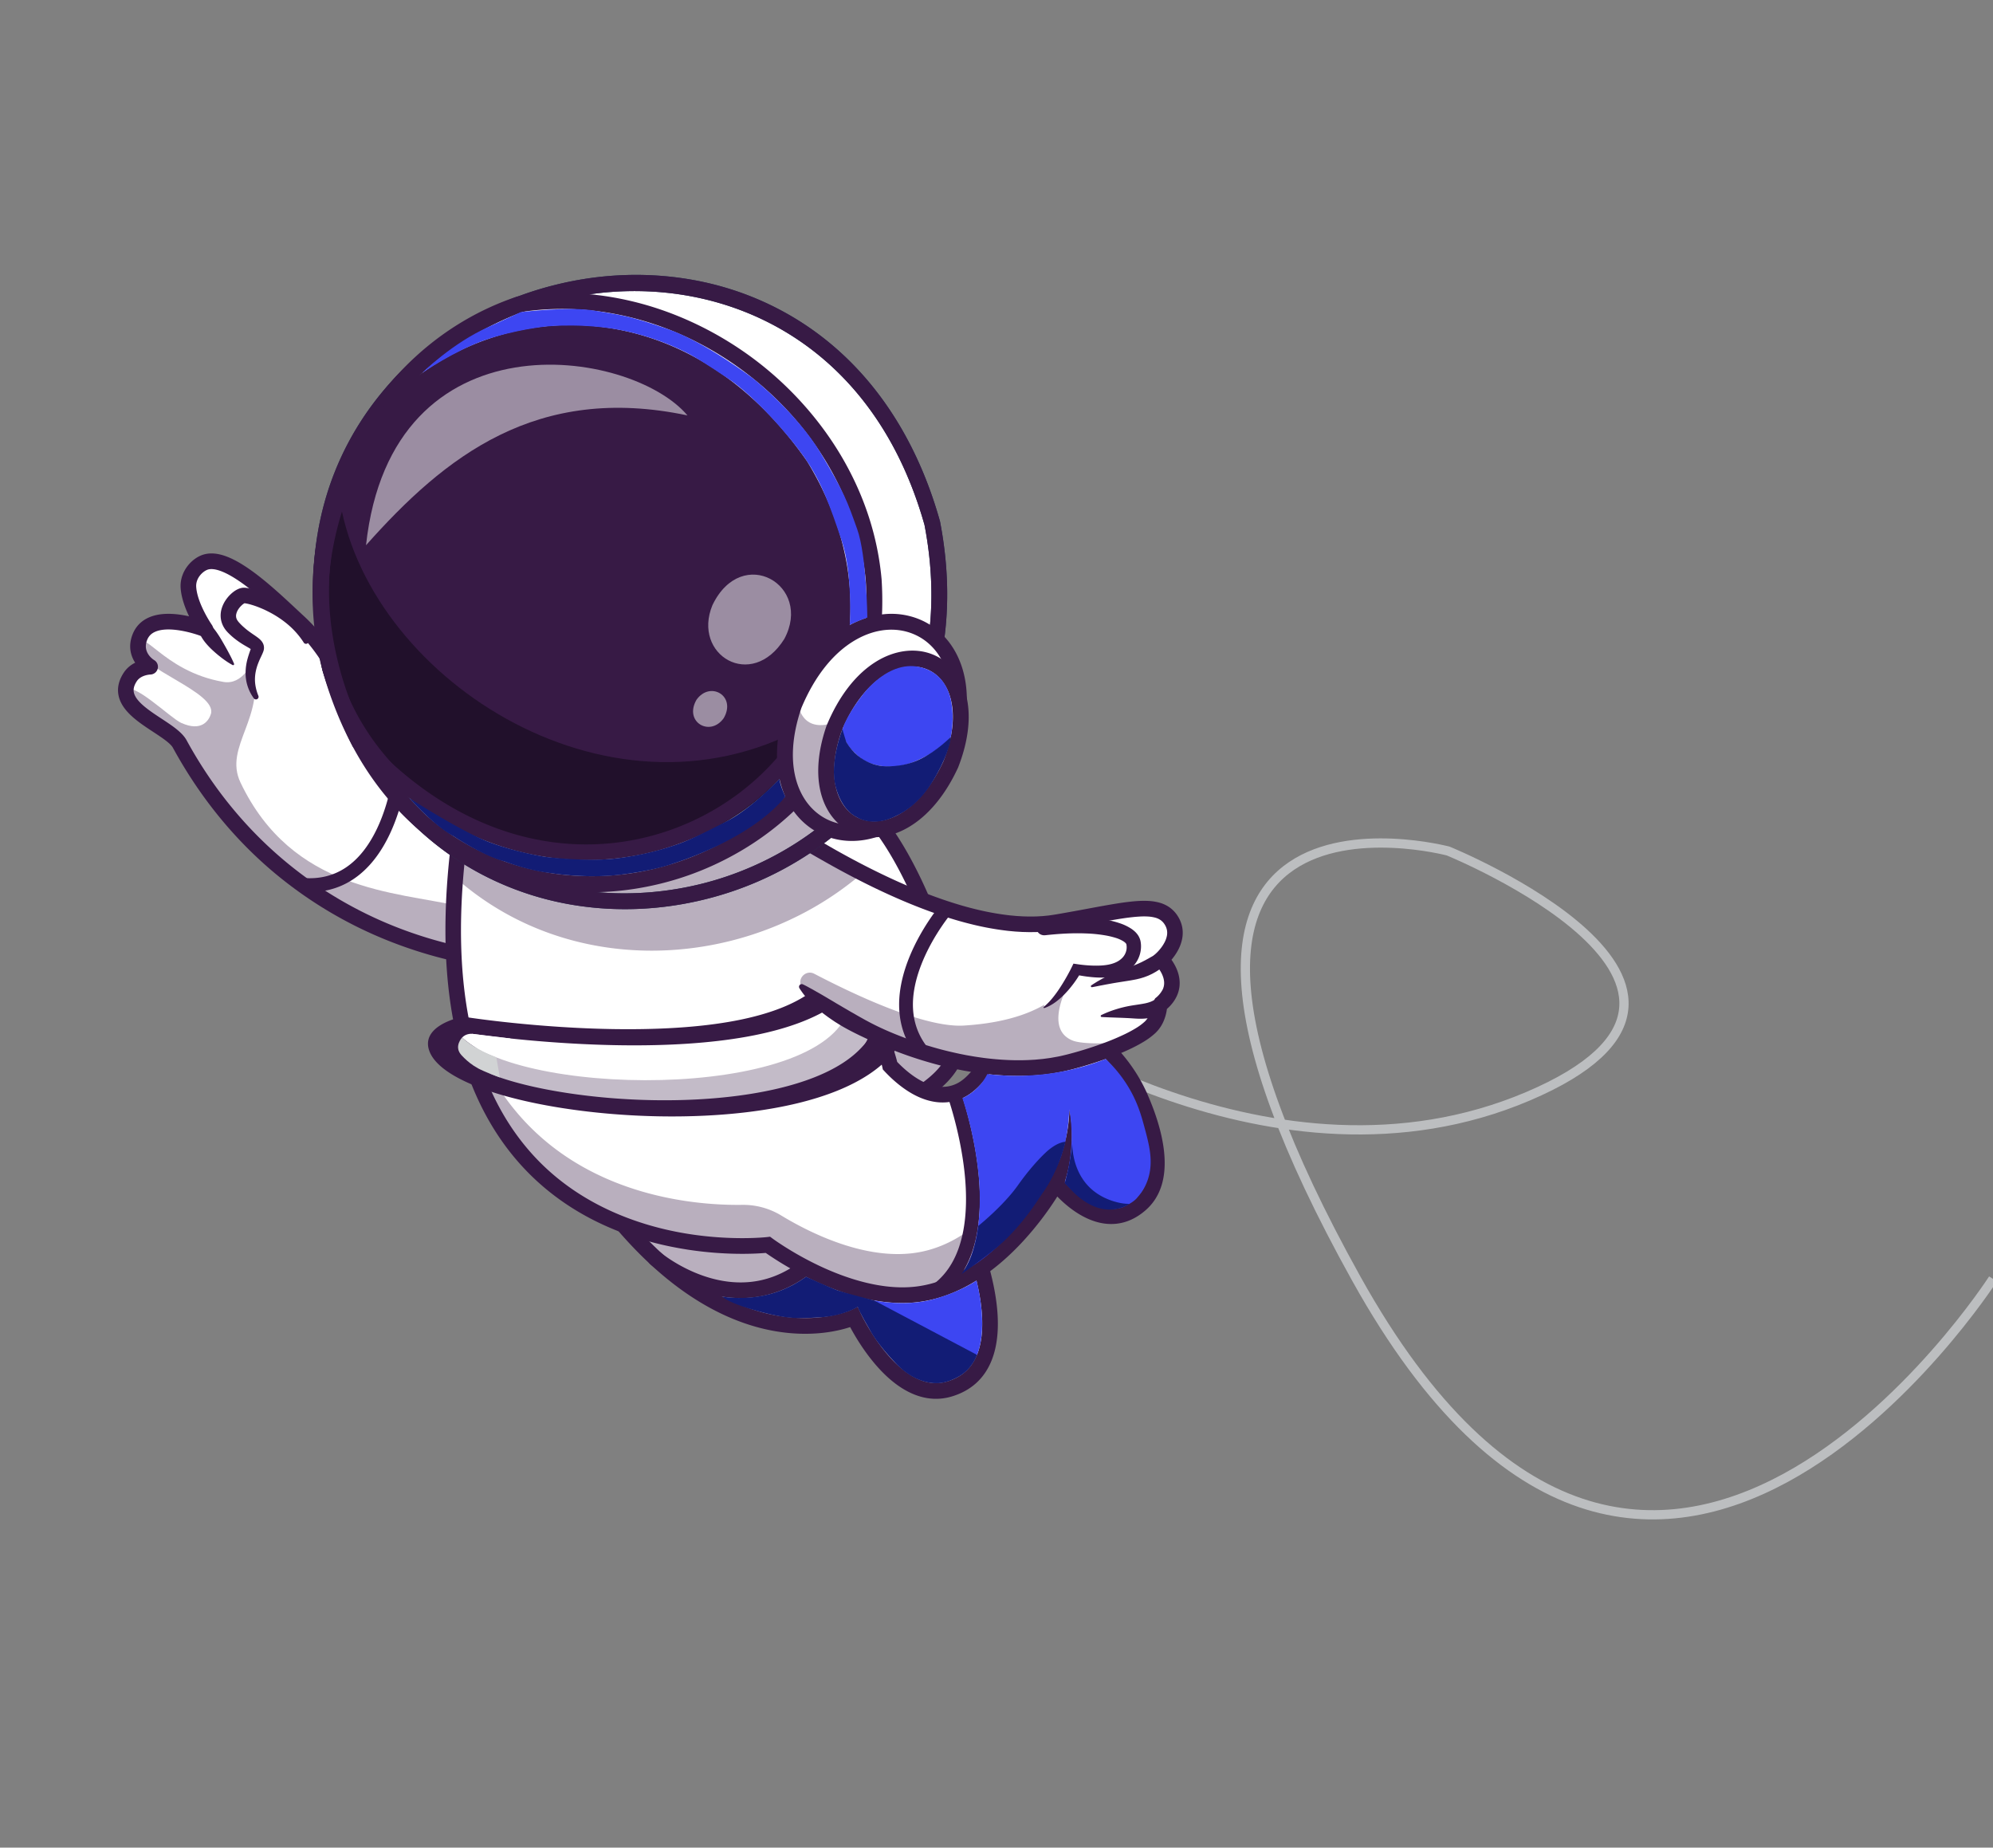<svg id="Layer_1" data-name="Layer 1" xmlns="http://www.w3.org/2000/svg" viewBox="0 0 4314.87 4000"><rect x="0" y="0" width="4314.87" height="4000" fill="#808080" stroke="none"/><defs><style>.cls-1{fill:none;stroke:#bcbec0;stroke-miterlimit:10;stroke-width:20px;}.cls-2{fill:#371a45;}.cls-3{fill:#fff;}.cls-4{opacity:0.35;}.cls-5{opacity:0.3;}.cls-6{fill:#293856;}.cls-7{fill:#21102b;}.cls-8{opacity:0.5;}.cls-9{fill:#3d46f2;}.cls-10{fill:#121c75;}.cls-11{fill:#d1d3d4;}</style></defs><path class="cls-1" d="M2176.35,2197.38s578.88,411.31,1131.84,175.94-172.8-530.88-172.8-530.88-838.08-222.88-198.72,926.24,1378.2,0,1378.2,0"/><path class="cls-2" d="M315.56,1455.21c2.12,2.12,4.38,4.09,6.66,6,1.13,1,2.36,1.86,3.57,2.75s2.44,1.75,3.66,2.63c2.44,1.77,5.08,3.21,7.65,4.77s5.27,2.84,7.94,4.17c10.75,5.24,21.95,8.61,32.61,11.61s20.93,5.64,31.08,9,20.22,7.29,30.57,11.78h0a2.21,2.21,0,0,0,2.63-3.38,129.4,129.4,0,0,0-24.86-24.21c-9.33-7-19.46-12.91-29.2-18.25s-19-10.41-27.77-15.42c-2.17-1.31-4.44-2.45-6.55-3.79l-3.25-1.91-1.65-.92c-.53-.33-1.05-.67-1.59-1-2.14-1.33-4.35-2.52-6.51-3.84s-4.35-2.6-6.68-3.74l-1-.5a15.09,15.09,0,0,0-17.33,24.23Z"/><path class="cls-3" d="M1786.81,2485.66c.64,65.52,48.25,98.84,152.78,94.35s137,44.47,142.45,53.77c18.51,31.44,142.45,321.85-25.72,373.06-118.62,36.11-207.5-155-207.5-155s-287.35,134.75-587.89-318"/><path class="cls-2" d="M1563.76,2807.05c31,4.75,61.4,4,90.29-2.23,92.93-20.18,170.73-95.53,231.27-223.94a16.92,16.92,0,1,0-30.62-14.43c-55.81,118.39-125.74,187.46-207.83,205.29-114.5,24.87-215.38-59.12-216.39-60a16.93,16.93,0,1,0-21.87,25.84c1.16,1,29,24.37,72.87,44.37A313,313,0,0,0,1563.76,2807.05Z"/><g class="cls-4"><path class="cls-2" d="M2056.31,3006.85c-118.62,36.1-207.49-155-207.49-155s-287.34,134.72-587.89-318L1605,2502.31c84.28,234,272.48,254.3,272.48,254.3s30.87,223.85,204.34,196.82c46.7-7.28,48-63.21,61.45-80.59C2141.78,2933.77,2120,2987.45,2056.31,3006.85Z"/></g><path class="cls-2" d="M2008.4,3026.91a118.18,118.18,0,0,0,52.85-3.88c41.6-12.67,70.57-39.29,86.1-79.14,18.54-47.57,17.31-112.31-3.64-192.42-15.4-58.87-38.26-111.29-47.09-126.28-9.27-15.76-48.07-66.81-157.76-62.1-55.92,2.41-94.83-6.39-115.65-26.13-12.88-12.22-19.26-29.06-19.48-51.47a16.93,16.93,0,1,0-33.85.34c.31,31.62,10.42,57.08,30,75.69,28.12,26.67,74,38.25,140.41,35.4,93.18-4,122.25,37.16,127.13,45.45,11.51,19.55,86.66,190.93,48.35,289.23-11.73,30.11-32.8,49.42-64.41,59-103.14,31.41-186.4-144.19-187.23-146L1857,2829.3l-15.36,7.2c-.64.29-69.76,31.34-173,9-96.12-20.78-242.44-93.35-393.58-321a16.93,16.93,0,0,0-28.21,18.72c69.65,104.92,144.57,187.33,222.7,244.94,63.2,46.6,128.66,77.23,194.58,91q11,2.31,21.57,3.91c74.28,11.4,129.49-1.68,154.91-10.06,9.59,18,28.48,50.32,54.64,80.86C1931.63,2996.4,1970,3021,2008.4,3026.91Z"/><path class="cls-3" d="M1423.39,1766.76c10.86-.22,249.48-70.77,398.43-45.73,124.2,20.87,296.86,477.54,238.17,581.6-54.39,96.43-284,156.46-284,156.46Z"/><path class="cls-3" d="M1423.4,1766.77l57.3,112.52L1776,2459.09s111.34-29.1,197.32-79.37c37.5-21.87,70.14-47.79,86.68-77.09,58.7-104-114-560.74-238.17-581.61C1672.86,1696,1434.26,1766.54,1423.4,1766.77Z"/><g class="cls-4"><path class="cls-2" d="M1480.7,1879.29,1776,2459.09a.51.51,0,0,0,.17,0l4.79-1.31c.52-.15,1.11-.3,1.73-.49.1,0,.2-.05.34-.08.55-.16,1.17-.35,1.79-.5,1.49-.46,3.17-.92,5-1.46.44-.15.93-.27,1.41-.42s.86-.26,1.31-.38,1.13-.34,1.72-.53c6-1.76,13.23-4,21.45-6.66,1-.3,2-.64,3.07-1,3.09-1,6.33-2.08,9.67-3.21,1.1-.38,2.23-.76,3.37-1.13,1.31-.42,2.65-.91,4-1.36,1.65-.6,3.33-1.17,5.05-1.77.52-.15,1-.34,1.48-.53,1.24-.45,2.48-.86,3.75-1.31,3.54-1.28,7.16-2.56,10.84-3.9a2.59,2.59,0,0,1,.37-.15c2.55-.94,5.16-1.91,7.77-2.92a.46.46,0,0,0,.21-.08c1.89-.71,3.78-1.42,5.7-2.16,1.21-.45,2.41-.94,3.65-1.42,4.57-1.79,9.24-3.62,14-5.55,3-1.23,6.07-2.52,9.16-3.82,2.79-1.15,5.6-2.38,8.41-3.6s5.63-2.47,8.48-3.73l8.51-3.88c2.85-1.32,5.66-2.65,8.47-4s5.65-2.72,8.46-4.15c0,0,0,0,0,0,2.81-1.4,5.62-2.83,8.39-4.25l8.36-4.4c.44-.22.89-.47,1.3-.69l6.94-3.83c2.74-1.54,5.44-3.1,8.14-4.67,37.5-21.87,70.14-47.79,86.68-77.09,30.63-54.29-1.75-204.61-57.37-338.92,21.12,83.12,27,156.15,7.62,190.6-6.79,12.06-16.31,23.53-27.79,34.4a216.83,216.83,0,0,1-43.07,31.78c-61-162.64-189.78-360.75-274.38-365.25-48.92-2.57-106.06,5.87-161.31,18.54C1496,1875.55,1488.29,1877.39,1480.7,1879.29Z"/></g><path class="cls-2" d="M1767.06,2478.91l13.18-3.44a1015.55,1015.55,0,0,0,123.91-42.85c88.75-37.4,146.14-78.34,170.58-121.67,23.34-41.37,13.09-118.79.39-176.45-16.09-73-45.49-157.14-80.67-230.83-33.1-69.35-99.18-187.46-169.82-199.33-54.82-9.23-127.31-7-215.45,6.47-71,10.88-133.45,26.14-167,34.34-8.87,2.17-17.27,4.22-19.94,4.7l-26.19.52ZM1814.73,1737q2.16.33,4.29.69c39.37,6.62,94.89,75.79,144.88,180.53,34.11,71.46,62.6,152.93,78.16,223.53,15.93,72.29,17.09,127.89,3.19,152.54-20.35,36.07-73.55,73-153.87,106.95A1024.37,1024.37,0,0,1,1784.75,2439l-336.39-660.55,1.86-.46C1510.84,1763.22,1693.87,1718.49,1814.73,1737Zm-392.91,12.89Z"/><path class="cls-2" d="M1831.29,1715.15c-6.38,5.1-12.49,10.14-18.65,15.28s-12.24,10.29-18.3,15.52c-12.12,10.43-24.1,21-35.85,31.93s-23.36,22-34.55,33.59c-1.4,1.45-2.82,2.87-4.21,4.34l-4.12,4.45c-2.73,3-5.54,5.87-8.17,9s-5.36,6.11-8,9.28l-7.66,9.69a9.67,9.67,0,0,0,15,12.26l.22-.27c9.8-11.58,20.93-22.46,32.31-33s23.32-20.78,35.38-30.78,24.39-19.75,36.84-29.32q9.33-7.18,18.79-14.21c6.28-4.68,12.67-9.38,18.92-13.83l0,0a14.95,14.95,0,0,0-17.35-24.35Z"/><path class="cls-3" d="M2014.64,1981.11l-117.83,66.23a26.47,26.47,0,0,0-12.67,29.82c11.28,42.73,42.46,140.06,94.95,152.48,43.56,10.32,93.83-16.77,112.12-56.52,20.46-44.46-18.32-136.08-39.7-180.42A26.5,26.5,0,0,0,2014.64,1981.11Z"/><g class="cls-4"><path class="cls-2" d="M1884.16,2077.17c11.25,42.73,42.45,140,94.93,152.46,43.58,10.32,93.83-16.76,112.14-56.52,12.56-27.36,2.73-72.54-11.67-113.58,3.65,22.16,2.45,42.1-3.42,57.56-33.61,88.56-112.49,39.51-112.49,39.51s0,20.85-5.88,24.79c-24.68,16.47-58-69.28-74.29-114.06A25.56,25.56,0,0,0,1884.16,2077.17Z"/></g><path class="cls-2" d="M1982.75,2247.59c48.47,7.43,102.74-21.55,123.84-67.39,21.85-47.48-9.6-132.17-39.83-194.86a43.43,43.43,0,0,0-60.41-19h0l-117.84,66.22a43.42,43.42,0,0,0-20.73,48.91c6.31,23.9,17.21,59.08,33.27,90.91,21.37,42.33,46.32,67.13,74.14,73.71Q1978.94,2247,1982.75,2247.59Zm46.33-252.85a10.77,10.77,0,0,1,1.44.33,9.51,9.51,0,0,1,5.74,5c37.16,77,52,139.1,39.57,166-14.8,32.17-54.08,53.27-87.83,48.1-1.69-.26-3.36-.59-5-1-35.73-8.46-66-78-82.48-140.33a9.54,9.54,0,0,1,4.59-10.75l117.83-66.22A9.5,9.5,0,0,1,2029.08,1994.74Z"/><path class="cls-2" d="M2048.07,2203.57l.16,0h-.05a.35.35,0,0,1-.13,0h-.4c-.31,0-.62,0-1,0-.68,0-1.42-.09-2.16-.17-1.49-.14-3-.39-4.61-.68a75.82,75.82,0,0,1-9.46-2.47,83.11,83.11,0,0,1-9.36-3.71,90.58,90.58,0,0,1-9.07-4.8,125.23,125.23,0,0,1-31.9-27.93,180.45,180.45,0,0,1-12.91-17.83l-2.94-4.72-2.86-4.91c-1-1.63-1.89-3.29-2.81-4.94s-1.87-3.3-2.73-5c-3.6-6.66-7-13.43-9.95-20.32-1.47-3.45-2.9-6.92-4.13-10.42-.61-1.74-1.19-3.5-1.72-5.25-.24-.86-.51-1.75-.71-2.6-.11-.43-.23-.86-.31-1.27l-.24-1.09-.12-.55a4.45,4.45,0,0,0-8.79,1.28l.07,1,.08.81c0,.55.13,1.06.2,1.58.13,1,.31,2,.47,3.05.36,2,.78,4,1.22,5.93.9,3.91,2,7.73,3.12,11.54,2.32,7.59,5,15,8,22.33.71,1.85,1.5,3.64,2.25,5.46s1.51,3.64,2.31,5.43l2.38,5.4,2.58,5.44a200.2,200.2,0,0,0,11.94,21.15,147.2,147.2,0,0,0,33.61,36.77,115.88,115.88,0,0,0,10.63,7.28,110.58,110.58,0,0,0,11.53,6.19,105.27,105.27,0,0,0,12.47,4.83c2.17.67,4.37,1.3,6.68,1.81,1.15.26,2.32.5,3.55.71.6.11,1.26.21,1.9.3l1,.13.6.06.31,0,.52,0a14.94,14.94,0,1,0,.76-29.88Z"/><path class="cls-3" d="M1113.78,2082.16s-52.37-.74-131.51-19c-158.32-36.49-424-142.77-593.13-452.5-22.06-40.36-153.38-75.66-107-145.57,14.07-21.21,42.53-21.79,42.53-21.79s-38.06-22.86-22.15-63.68c25.17-64.5,142.2-17.25,142.2-17.25s-34.08-49-36.92-90.66c-1.95-29.18,21.66-51.68,40.21-55.73,52.6-11.48,143.17,79.17,198.83,130.62,52.45,48.45,82.26,105.33,113.06,163.75,48.07,91.06,98.63,185.88,241.46,258.4,47.84,24.27,106,46.07,177.94,64.37l-44.2,167.93Z"/><g class="cls-4"><path class="cls-2" d="M1113.78,2082.16s-52.37-.74-131.51-19c-158.32-36.49-424-142.77-593.13-452.5-18.67-34.13-115.5-64.65-116.8-115.56,14.56-21.74,96.27,59.1,119.78,69.8,45.59,20.75,60.5-6.67,64.42-19,14.93-47.08-160.18-99.82-155.94-142.39,5.42-54.35,48.25,49.39,183,72.76,42.6,7.4,61.31-43.74,62.39-39.77,31.68,116.71-62.89,178.71-25.3,257.61,112.33,235.8,336.67,236.07,470.68,267,79.15,18.21,131.52,19,131.52,19l21.36-81.08,18.48-70.18c5.47,1.51,11,3,16.66,4.4l-44.2,167.93Z"/></g><path class="cls-2" d="M1041.85,2092c42.85,6.57,69.4,7.1,71.69,7.13a16.93,16.93,0,0,0,.48-33.85c-1.14,0-117.37-2.51-262.41-60.8-133.35-53.58-319.25-166.8-447.63-401.87-9.45-17.29-31.11-31.52-54-46.59-26.27-17.26-56.06-36.83-60.2-57.1-1.53-7.47.61-15.44,6.53-24.36,8.66-13,27.66-14.19,28.86-14.25a16.83,16.83,0,0,0,8.36-31.41c-2.95-1.86-25.31-17-15.14-43,3.39-8.69,9.06-14.51,17.86-18.3,30.11-13,84,3.25,102.23,10.61a16.93,16.93,0,0,0,20.23-25.36c-.31-.44-31.45-45.77-33.92-82.15-1.42-20.83,16.76-35.85,26.9-38.06,11-2.4,32.89,1.15,75,31.62,31.93,23.13,65.72,54.7,92.87,80.07,5.55,5.19,10.87,10.16,15.91,14.82,49.88,46.08,78.51,100.35,108.81,157.79,32.76,62.09,66.63,126.3,129.76,184.91,71.07,66,169.59,114.32,301.18,147.8a16.93,16.93,0,0,0,8.35-32.81c-280.45-71.35-346-195.57-409.34-315.69-30.31-57.45-61.64-116.85-115.79-166.87-5-4.61-10.27-9.54-15.77-14.68-27.84-26-62.48-58.39-96.13-82.76-43.1-31.21-75.52-43.06-102-37.28-27.82,6.06-55.94,37-53.47,73.44,1.43,21,9.65,43.2,18.26,61.25l-2.4-.52c-34.57-7.3-62.85-6.36-84,2.78-17.18,7.42-29.28,19.89-36,37.09-9.74,25-4.12,45.93,5.72,61.15a61.78,61.78,0,0,0-24.46,21.13c-11,16.58-14.88,33.36-11.5,49.87,7,34.06,43,57.73,74.78,78.61,18.45,12.12,37.53,24.66,42.92,34.53,58.92,107.89,134.41,200.29,224.36,274.64a908.16,908.16,0,0,0,241.7,143C921.07,2068.7,992.34,2084.36,1041.85,2092Z"/><path class="cls-3" d="M2468.86,2607.46c-89,77.19-182.42-45.69-182.42-45.69S2167.28,2781,1984.33,2802.22c-153.73,17.83-321.8-107.24-321.8-107.24s-651.17,77.54-680.26-631.78a1353.49,1353.49,0,0,1,3.21-157.29q4.9-65,15.92-137.12,5.85-37.74,13.44-77.53l525,32.69,60.51,3.81,15.1.93c.33,3.46.67,6.87,1,10.3,11.26,97.79,50.85,176.62,96.28,241.52,57.61,82.4,124.58,142.38,154.86,190.21a494.06,494.06,0,0,1,38,72.6c16,37.93,21.32,63.92,21.32,63.92,20,21.49,84.21,84.62,149.79,54.83,22.74-10.35,40.27-31.15,56.42-54.26,28.62-40.88,53-89,94.81-99.39,60.35-15.07,122.15,16.45,170.24,64.56,30,30,54.69,66.58,70.31,102.31C2495.49,2436.84,2533.91,2551.12,2468.86,2607.46Z"/><g class="cls-4"><path class="cls-2" d="M2484.56,2590.13a96.05,96.05,0,0,1-15.7,17.33c-89,77.19-182.42-45.69-182.42-45.69S2167.28,2781,1984.33,2802.22c-153.73,17.83-321.8-107.24-321.8-107.24s-633.7,75.47-678.74-603.52c76.25,482.68,484.46,518.83,622.93,516.95a158.76,158.76,0,0,1,84.63,23c58.55,35.55,174.43,94.4,283.14,81.79,183-21.24,261.13-241.62,339.81-249.2C2332.69,2462.23,2338.59,2658.46,2484.56,2590.13Z"/></g><path class="cls-2" d="M1901.73,2816.78c29.77,4.56,58.08,5.33,84.52,2.26,44.3-5.14,88.56-21.65,131.56-49.07,33.89-21.61,67.08-50,98.66-84.49a680.39,680.39,0,0,0,72.63-95.1c19.89,20.47,56.38,51.52,99.83,58.19q2.75.42,5.5.71c30.87,3.2,59.65-6.57,85.54-29,32.94-28.57,46.42-71.91,40.05-128.83-4.07-36.32-16.18-77.69-36-123-22.55-51.5-60.42-100.36-103.91-134-24.13-18.69-49-32-74-39.54-28.18-8.51-55.84-9.49-82.21-2.91-40.9,10.19-65.92,48-90.11,84.62-19,28.77-38.69,58.52-64.06,70-22.92,10.42-48.76,7.86-76.79-7.59-16.75-9.23-34.14-23.06-50.51-40.12-4.07-16.66-19.89-73.15-60.49-137.27-15-23.64-37.62-49.17-63.85-78.72-72-81.11-170.56-192.18-185.77-355.84a16.93,16.93,0,0,0-33.71,3.14c16.24,174.7,119.07,290.56,194.16,375.17,25.25,28.46,47.07,53,60.56,74.35,43.94,69.4,56.93,130.27,57,130.87l1,4.63,3.22,3.48c19.67,21.15,41.12,38.43,62,49.95,37.38,20.61,74.43,23.64,107.15,8.77,34.23-15.56,56.63-49.44,78.29-82.2s41.94-63.43,70-70.44c84.72-21.12,180.66,65.17,221,157.22,18.44,42.14,29.67,80.21,33.35,113.15,5.06,45.18-4.55,78.65-28.58,99.48-18.77,16.27-38.32,23.12-59.76,20.93-52.64-5.38-97.67-63.51-98.12-64.1l-15.85-20.72-12.48,22.9c-.28.53-29.77,54.18-80.59,109.48-46,50.06-119.55,111.9-208.64,122.23-75.2,8.73-155-19.72-208.7-45.13-59.16-28-100.6-58.59-101-58.9l-5.41-4-6.7.8c-.76.09-78.52,8.89-179.26-8.34-92.11-15.77-223-57.28-323.67-165.42-154.77-166.33-197.21-438.84-126.15-809.95a16.93,16.93,0,1,0-33.25-6.37c-39.23,204.85-44.33,383-15.16,529.63,25,125.72,75.49,230,150,310,47.48,51,105,92.36,171.11,123,52.61,24.43,110.69,42.15,172.6,52.65,4.06.69,8.1,1.34,12.08,2,83.4,12.8,148.49,8.89,169,7.1a713.58,713.58,0,0,0,100.68,58.14c36.57,17.35,72.44,30.42,106.6,38.85Q1883.76,2814,1901.73,2816.78Z"/><path class="cls-3" d="M662.81,1388.87c-31.49-71.24-117.27-100.4-135.1-99.73-13.59.5-51.38,37.92-23.07,68.37s55.2,34,52.79,46.66S526.18,1459,554.5,1509"/><path class="cls-2" d="M668,1386.59c-5.26-18.69-15.46-36.1-28.21-51.07a191.64,191.64,0,0,0-44.83-38.08,209,209,0,0,0-26.16-13.82c-4.54-2-9.18-3.86-14-5.54a133.1,133.1,0,0,0-15.15-4.29l-2.07-.43c-.69-.14-1.48-.25-2.21-.37-1.41-.26-3.2-.42-4.88-.58-1.06,0-2.11-.06-3.16-.06a30.19,30.19,0,0,0-4.55.52,34.23,34.23,0,0,0-6.59,2.09,48.81,48.81,0,0,0-9.06,5.11,67.56,67.56,0,0,0-7.1,5.78,74.58,74.58,0,0,0-11.45,13.43,66.65,66.65,0,0,0-8.11,16.44,52.6,52.6,0,0,0-2.71,19.66,50,50,0,0,0,5.36,19.83,46.85,46.85,0,0,0,2.46,4.34,43.32,43.32,0,0,0,2.79,4c.95,1.33,2,2.45,3,3.63l.78.87c.25.28.53.61.74.81l1.35,1.36c3.6,3.62,7.37,7.08,11.29,10.34a186.3,186.3,0,0,0,24.61,17c4.08,2.39,8.18,4.67,11.23,6.61,1.49.93,2.67,1.87,2.89,2a8.54,8.54,0,0,0-.38-1,6.11,6.11,0,0,1-.32-2.89,2,2,0,0,1,.08-.55l.05-.13s0,0,0,0v.13a.33.33,0,0,1,0,.13l-.1.45c-.14.63-.41,1.54-.71,2.48-.62,1.93-1.4,4.06-2.17,6.28-1.53,4.44-3.09,9.15-4.43,14a118.25,118.25,0,0,0-4.58,30.07,92.46,92.46,0,0,0,17.85,56.71,5.68,5.68,0,0,0,9.88-5.41l-.06-.15a100.55,100.55,0,0,1-6.69-24.76,86.17,86.17,0,0,1-.69-12.4,94.55,94.55,0,0,1,1.14-12.25,102.46,102.46,0,0,1,2.77-12c1.16-4,2.61-7.88,4.19-11.8s3.37-7.82,5.31-11.9c1-2,1.95-4.17,3-6.54.51-1.2,1-2.46,1.59-4l.41-1.21c.06-.18.14-.45.21-.7l.2-.77.2-.78c0-.14.06-.23.09-.41l.1-.56c.12-.75.22-1.51.3-2.26a22.23,22.23,0,0,0-1.5-9.64,26.34,26.34,0,0,0-4.1-6.8,46.85,46.85,0,0,0-7.56-7c-4.48-3.37-8.29-5.82-12-8.4s-7.13-5-10.43-7.55-6.45-5.27-9.5-8-5.94-5.68-8.7-8.72l-1-1.14a4.37,4.37,0,0,1-.4-.48l-.34-.44a15.65,15.65,0,0,1-1.32-1.74,22.5,22.5,0,0,1-2-3.4,16.63,16.63,0,0,1-1.59-6.69c0-.57.05-1.18,0-1.76s.12-1.22.26-1.85.2-1.25.41-1.91l.25-1,.34-1c1.75-5.37,5.87-11.25,10.65-15.71a33.21,33.21,0,0,1,3.59-3,16.71,16.71,0,0,1,2.88-1.77c.29-.15.37-.14,0-.07h-.06l-.16,0a3.43,3.43,0,0,1-.34.06l-.35,0h-.22a.61.61,0,0,0,.3,0c.6.06,1.12,0,2,.18.4.05.76.07,1.2.15l1.32.23a103.91,103.91,0,0,1,11.51,2.87c4,1.15,8,2.5,12,4s7.92,3.12,11.86,4.8,7.8,3.57,11.63,5.52a218.6,218.6,0,0,1,43.12,28.25,175.91,175.91,0,0,1,34.43,39.23l0,.07a5.7,5.7,0,0,0,10.28-4.63Z"/><path class="cls-2" d="M2026.79,2807.72a15,15,0,0,0,11.23-2.79c37.14-27.62,62.22-68.79,74.54-122.35,9.58-41.62,11.47-90.84,5.63-146.31-9.83-93.42-37.87-171.67-39.06-174.95a15,15,0,1,0-28.2,10.21c.35,1,28.12,78.68,37.49,168.43,8.39,80.48,3.36,187.6-68.3,240.89a15,15,0,0,0,6.67,26.87Z"/><path class="cls-2" d="M652.75,1930.44c.34.06.69.1,1,.13,82.65,6.87,148.44-36.41,190.24-125.15,30.47-64.71,37.34-130.3,37.61-133.06a15,15,0,0,0-29.85-3c-.11,1.08-6.85,64-35.2,123.9-36.51,77.08-90.45,113.22-160.32,107.41a15,15,0,0,0-3.53,29.77Z"/><path class="cls-2" d="M431.72,1369.81l.78,1.9c.23.53.46,1.07.7,1.6.48,1,1,2,1.49,3,1,2,2.13,3.79,3.26,5.61a106.24,106.24,0,0,0,7.47,10.25,163.85,163.85,0,0,0,17.5,17.94c6.17,5.61,12.64,10.88,19.34,15.89,3.39,2.46,6.81,4.89,10.33,7.2,1.77,1.15,3.56,2.27,5.39,3.36s3.65,2.17,5.55,3.19a2.27,2.27,0,0,0,3.19-2.84l0,0c-.8-2-1.66-3.93-2.55-5.84s-1.78-3.81-2.7-5.68c-1.82-3.76-3.72-7.43-5.66-11C492,1407,488,1400,484,1393s-8-13.85-12.38-20.3c-2.17-3.25-4.39-6.41-6.73-9.44-1.16-1.51-2.33-3-3.53-4.44-.61-.72-1.18-1.41-1.81-2.1-.29-.33-.59-.65-.89-1l-.43-.43-.22-.21a.3.3,0,0,0-.13-.06l-6.76-3.32a14.16,14.16,0,0,0-19.35,18.09Z"/><path class="cls-3" d="M1921.69,2275.05c-103.87,214.39-469.41,195.49-486,74.57-5.63-40.91,29.79-60.59,29.79-60.59s304.67,48,414-131.2C1879.45,2157.83,1957.69,2200.73,1921.69,2275.05Z"/><g class="cls-5"><path class="cls-2" d="M1882.26,2243c-116.52,216.93-807.46,171-882.51,43.23-10.07-17.14-6.82-30.35.73-40,145.58,135.37,820.85,132.59,840.25-80.29.3-3.25,2.9-5.9,3.88-8.77C1876.37,2178.79,1900.87,2208.24,1882.26,2243Z"/></g><path class="cls-2" d="M1221.87,2399.57c132.19,20.28,278.36,23,401.64,7.41,148.59-18.79,255.22-62.12,308.36-125.32,36.87-43.85,2.17-82.79-33.42-107.74-36.63-25.67-81.43-41.39-83.32-42.05-16.13-5.6-35.17-4.34-43.24,2.86-72.64,64.84-220.77,96.19-440.28,93.19-167.68-2.3-315.54-24.92-317-25.17l-.1,0a57.19,57.19,0,0,0-20.81.4c-3.48.78-85,19.83-63.52,73.83,20.48,51.48,128.24,97.12,288.25,122.08Zm591.86-228.7a243.67,243.67,0,0,1,36.09,20.78c33.47,23.91,40.14,47,20.38,70.46-98.22,116.82-403.94,140.7-643.17,104l-3.15-.49c-127.37-19.87-215.07-53.78-228.88-88.48-8.94-22.46,14.63-34.34,27.58-39,41.29,5.83,171.61,22.58,320.08,24.72,104.54,1.51,196.28-4.63,272.68-18.23C1701.24,2229.33,1767.83,2204.56,1813.73,2170.87Z"/><path class="cls-3" d="M2510.17,2175.39s-.13,28.91-19.51,47.91c-9.71,9.5-24.47,18.89-41.84,27.71a515.69,515.69,0,0,1-50.63,22c-39.18,14.76-79.88,26.06-103.61,30.89-49.91,10.17-105.07,10.79-161.44,3.94-77-9.36-156.29-32.65-227.53-64.49-67-29.92-126.82-67.44-170.94-108l-27.05-57.11-37-78L1539.83,1724l-29.72-62.73c1.53,1.21,35.57,28.21,90.23,66.54q7.83,5.48,16.15,11.23c62.21,42.91,146.49,97.06,238.45,144.94,143.17,74.62,305,134.14,431.47,112.72,147.25-25,218.65-48.8,248-6.37,29.82,43-20.73,86.61-20.73,86.61s27.57,26.73,22.88,58.6C2532.92,2160.76,2510.17,2175.39,2510.17,2175.39Z"/><g class="cls-4"><path class="cls-2" d="M2324.54,2109.82s-2.54,7.86-10.82,19.37C2319.69,2117.42,2324.54,2109.82,2324.54,2109.82Z"/></g><g class="cls-4"><path class="cls-2" d="M2448.82,2251a515.69,515.69,0,0,1-50.63,22c-39.18,14.76-79.88,26.06-103.61,30.89-49.91,10.17-105.07,10.79-161.44,3.94-77-9.36-156.29-32.65-227.53-64.49-67-29.92-126.82-67.44-170.94-108h0c-8.5-17.94,10.66-36.39,28.26-27.21,90.54,47.27,240,117.14,323.59,112.11,147.95-8.93,206.12-61.81,227.2-91-17.32,33.9-44.07,102.48,8.72,123.54C2342.64,2260.8,2407.89,2261.31,2448.82,2251Z"/></g><path class="cls-2" d="M1506.57,1665.59c4.24,5,8.61,9.77,13.12,14.41s9.08,9.16,13.75,13.58q14,13.26,28.8,25.55c19.68,16.41,40.34,31.52,61.23,46.3,41.78,29.56,85.69,56,130,81.65,22.19,12.78,44.44,25.48,67,37.69s45.33,24,68.42,35.24c46.19,22.42,93.56,42.79,142.48,59.58,24.45,8.38,49.29,15.86,74.6,21.94a617.57,617.57,0,0,0,77.14,13.77l9.83.92,4.92.45c1.64.13,3.29.21,4.94.31l9.88.59c3.3.16,6.61.18,9.92.27,6.61.26,13.26.05,19.9,0,1.66,0,3.32-.09,5-.19l5-.28,5-.27c.84-.06,1.67-.09,2.5-.15l2.5-.25,10-1c.83-.09,1.66-.16,2.5-.27l2.49-.36,5-.72c6.8-.92,12.92-2.06,19.24-3.13q18.87-3.3,37.67-6.75c25.06-4.57,50-9.39,74.75-13.56,12.35-2.06,24.66-4,36.76-5.29,3-.32,6.05-.65,9-.87s5.95-.42,8.9-.59a157.68,157.68,0,0,1,17.14.06,77,77,0,0,1,15.27,2.45,37,37,0,0,1,11.83,5.51,32.82,32.82,0,0,1,8.47,9.23,35.05,35.05,0,0,1,4.87,11.76,34.06,34.06,0,0,1,0,12.61,52.37,52.37,0,0,1-4.66,13.48,82.51,82.51,0,0,1-8.44,13.26c-1.65,2.13-3.4,4.22-5.23,6.22-.91,1-1.84,2-2.78,2.91-.46.46-.93.93-1.39,1.36l-1.13,1.05-13,12.11,12.31,12.87.67.7.92,1c.63.71,1.26,1.44,1.88,2.19,1.23,1.51,2.43,3.09,3.56,4.7a74,74,0,0,1,6,10c3.34,6.79,5.26,13.72,5.3,20.15,0,.8,0,1.61-.06,2.39s-.13,1.58-.22,2.37a7.26,7.26,0,0,1-.19,1.15l-.23,1.14-.21,1.14c-.09.38-.23.75-.34,1.13-.25.75-.39,1.52-.7,2.27s-.6,1.49-.88,2.25A45.89,45.89,0,0,1,2515,2146a50.28,50.28,0,0,1-6.42,8.43l-.94,1-1,1c-.64.66-1.33,1.24-2,1.86s-1.37,1.18-2,1.7c-.34.27-.68.53-1,.75l-.45.32c-.1.08-.33.23-.17.13l-7.77,14.16v0s0,0,0,0v.25q0,.22,0,.54c0,.41,0,.8-.09,1.24-.06.85-.17,1.74-.28,2.62s-.27,1.79-.4,2.68l-.52,2.68a61.31,61.31,0,0,1-3.1,10.26c-.59,1.66-1.39,3.16-2.1,4.71s-1.59,3-2.53,4.3a45.4,45.4,0,0,1-2.85,3.9c-.5.61-1.07,1.14-1.59,1.73l-.79.86c-.25.3-.65.61-1,.91a118.33,118.33,0,0,1-19,14c-7.11,4.35-14.67,8.4-22.43,12.2a525.66,525.66,0,0,1-48.46,20.42c-16.58,6.14-33.48,11.68-50.49,16.71q-12.76,3.75-25.59,7.06-6.4,1.64-12.78,3.1c-4.25,1-8.42,1.86-12.71,2.59s-8.51,1.57-12.79,2.27l-12.92,1.74-3.22.43-3.26.3-6.51.61-6.5.6c-2.17.2-4.36.26-6.54.39-34.88,2.18-70.19.26-105.2-4.17-8.74-1.29-17.5-2.38-26.21-4l-6.53-1.12c-2.18-.37-4.36-.73-6.53-1.19l-13-2.59c-17.32-3.69-34.58-7.76-51.63-12.65a831.74,831.74,0,0,1-100.38-35.27c-16.29-7-32.33-14.62-47.89-23.08l-2.94-1.55-2.9-1.61-5.79-3.24c-3.85-2.17-7.75-4.26-11.54-6.52s-7.65-4.41-11.5-6.57-7.58-4.5-11.42-6.67c-1.91-1.11-3.84-2.18-5.73-3.31l-5.68-3.38-5.71-3.33-2.87-1.65-2.82-1.71c-3.76-2.29-7.55-4.56-11.38-6.76s-7.55-4.56-11.4-6.77-7.62-4.5-11.5-6.69c-1.93-1.11-3.86-2.22-5.84-3.29-1-.53-1.93-1.11-2.89-1.68l-2.91-1.66c-1.93-1.13-3.92-2.2-5.89-3.29-1-.55-2-1.07-3-1.61s-2-1.11-3-1.65c-4-2.21-8-4.34-12.27-6.32l-.22-.1a5.85,5.85,0,0,0-7.77,2.84,5.93,5.93,0,0,0,.35,5.57c2.52,4,5.24,7.9,8.07,11.7,1.38,1.93,2.89,3.72,4.39,5.53s3,3.6,4.59,5.35c3.06,3.6,6.33,6.95,9.65,10.23s6.66,6.63,10.19,9.66,7.06,6.12,10.67,9.08,7.38,5.68,11.12,8.47l2.8,2.09c.94.68,1.91,1.33,2.86,2l5.75,4,5.78,3.9c1.92,1.32,3.93,2.49,5.89,3.73,15.67,10,32.25,18.46,48.89,26.57l12.55,5.94c4.18,2,8.43,3.82,12.64,5.73l6.31,2.88c2.1.95,4.24,1.85,6.35,2.78l12.69,5.57a865.39,865.39,0,0,0,104.51,36.73c17.77,5.09,35.79,9.35,53.89,13.19l13.62,2.71c2.27.48,4.55.86,6.84,1.25l6.85,1.18c9.11,1.67,18.32,2.84,27.5,4.18,36.82,4.66,74.17,6.72,111.63,4.39,2.34-.14,4.68-.21,7-.42l7-.65,7-.65,3.51-.33,3.5-.47,14-1.89c4.66-.75,9.3-1.64,14-2.47s9.34-1.78,13.91-2.84,9.11-2.15,13.62-3.3q13.5-3.46,26.78-7.39c17.72-5.24,35.26-11,52.65-17.42s34.63-13.47,51.62-21.77c8.5-4.18,16.94-8.67,25.28-13.78a151,151,0,0,0,24.55-18.33c.5-.48,1-.88,1.49-1.42l1.53-1.62c1-1.09,2-2.16,3-3.29a76.74,76.74,0,0,0,5.18-7,81.89,81.89,0,0,0,4.35-7.41c1.22-2.54,2.48-5.08,3.45-7.67a96.94,96.94,0,0,0,4.75-15.71l.77-4c.2-1.34.43-2.67.6-4s.33-2.72.45-4.12c.06-.69.11-1.43.15-2.15,0-.35.05-.74.06-1.15l0-.61,0-.83-7.78,14.16c.66-.43.92-.62,1.3-.88l1-.73c.65-.47,1.26-.94,1.85-1.4,1.21-.93,2.32-1.88,3.45-2.85s2.2-2,3.24-3l1.57-1.53,1.52-1.6a84,84,0,0,0,10.83-14.25,81.87,81.87,0,0,0,4.28-8.22l1.73-4.39c.57-1.46,1-3,1.44-4.54.21-.77.46-1.53.64-2.3l.48-2.36.46-2.37c.16-.79.29-1.58.37-2.37.19-1.58.38-3.16.44-4.74s.13-3.16.12-4.74a73.77,73.77,0,0,0-2.55-18.27,89,89,0,0,0-6.22-16.44,106.86,106.86,0,0,0-8.66-14.54c-1.61-2.28-3.29-4.5-5.07-6.67-.89-1.09-1.81-2.16-2.76-3.24l-1.49-1.62-.79-.84-1-1-.74,25,1.3-1.17,1.07-1c.7-.66,1.36-1.31,2-2,1.31-1.31,2.57-2.63,3.8-4q3.69-4,7-8.36a117.07,117.07,0,0,0,11.95-18.87,86.37,86.37,0,0,0,7.66-22.46,68,68,0,0,0-.06-25.27,68.79,68.79,0,0,0-9.46-23.31,66.85,66.85,0,0,0-17.22-18.55,70.54,70.54,0,0,0-22.45-10.66,109.93,109.93,0,0,0-22.26-3.67c-14.37-.89-27.85.12-41,1.53s-26,3.43-38.68,5.55c-25.38,4.28-50.31,9.11-75.25,13.66q-18.69,3.43-37.36,6.69c-6.2,1.05-12.57,2.22-18.37,3l-4.45.64-2.22.33c-.75.1-1.5.15-2.25.23l-9,.89-2.24.22c-.75.06-1.51.09-2.26.13l-4.52.25-4.53.26c-1.5.09-3,.17-4.53.17-6.06.06-12.12.28-18.21,0-3-.09-6.08-.1-9.12-.25l-9.15-.55c-1.52-.09-3-.16-4.57-.28l-4.57-.43-9.15-.84a585,585,0,0,1-72.81-13c-24.11-5.79-48-13-71.6-21.06-47.24-16.21-93.42-36-138.63-58q-33.92-16.5-67.1-34.56c-22.14-12-44.09-24.4-65.65-37.47l-16.15-9.84-16-10c-10.65-6.76-21.27-13.55-31.83-20.46l-63.36-41.39c-21.17-13.75-42.15-27.78-63.68-41.11q-16.12-10-32.63-19.58c-5.51-3.18-11-6.33-16.65-9.39s-11.28-6.1-17-8.94l-.06,0a5.76,5.76,0,0,0-7,8.86Z"/><path class="cls-3" d="M714.75,1446.61c263.46,857.39,1467,534.08,1303.57-314.14C1769.45,248.4,525.74,583.77,714.75,1446.61Z"/><path class="cls-3" d="M714.75,1446.61c263.46,857.39,1467,534.08,1303.57-314.14C1769.45,248.4,525.74,583.77,714.75,1446.61Z"/><g class="cls-4"><path class="cls-2" d="M1875.45,1883A685.81,685.81,0,0,1,1731,1981.18q-21.06,10.63-42.79,19.94c-171.21,73-370.92,78.55-544.16,1A620.39,620.39,0,0,1,992,1905.37q5-66,16.17-139.33,6-38.36,13.66-78.78l533.47,33.22-30.2-63.75c1.56,1.23,36.14,28.67,91.68,67.62l15.35.94c.33,3.51.68,7,1.07,10.47C1696.36,1779.36,1782,1834.38,1875.45,1883Z"/></g><path class="cls-3" d="M714.75,1446.61c263.46,857.39,1467,534.08,1303.57-314.14C1769.45,248.4,525.74,583.77,714.75,1446.61Z"/><path class="cls-2" d="M1249.5,1955.47c90.08,13.82,184.13,9.49,276.76-13.59a715.52,715.52,0,0,0,225.56-99.57c70.8-47.35,130.65-105.87,177.88-173.92,104.64-150.76,139.45-336.89,100.66-538.24l-.24-1c-58.41-207.52-175.9-363.79-339.74-451.89-73.64-39.6-154.36-64.27-239.94-73.34-82.3-8.72-165.69-2.73-247.85,17.82A720.27,720.27,0,0,0,973.74,723.36C902,771.77,841.68,831.49,794.51,900.89c-104.82,154.2-136.54,343.82-91.74,548.34l.25,1C765,1651.72,883.3,1803.3,1045.29,1888.55A649.43,649.43,0,0,0,1249.5,1955.47Zm756.88-820.17c83.33,433.86-193.49,709.88-486.05,782.78-87.15,21.72-179.61,27.13-270.11,13.25-220.43-33.82-429.46-182-523.6-487.84-96.43-441.35,182.16-723,481.92-798C1505.39,571.3,1881.6,692.92,2006.38,1135.3ZM714.75,1446.61h0Z"/><g class="cls-4"><path class="cls-2" d="M714.75,1446.58c214.67,744.52,1245.62,628.08,1318.33-113.09C1933.43,1555,1851,1544.74,1699.87,1633.07c-469.93,296.17-989.94-132.31-950.26-619.24C689.26,1152.22,678.79,1304.75,714.75,1446.58Z"/></g><path class="cls-6" d="M1248.75,1960.35c90.72,13.92,185.44,9.56,278.71-13.68a720.73,720.73,0,0,0,227.11-100.25c71.31-47.7,131.6-106.65,179.18-175.21,105.42-151.89,140.5-339.3,101.46-542l-.14-.71-.19-.7c-58.79-208.84-177.11-366.14-342.16-454.9C1618.51,633,1537.17,608.14,1451,599c-82.88-8.78-166.85-2.75-249.57,17.94A725.16,725.16,0,0,0,971,719.27C898.7,768,838,828.2,790.42,898.11c-105.6,155.36-137.57,346.3-92.48,552.18l.16.69.2.68C760.62,1654.45,879.81,1807,1043,1892.92A654.21,654.21,0,0,0,1248.75,1960.35Zm752.82-823.92c82.57,430.58-192.11,704.52-482.43,776.86-297.13,74-655.84-43-787.74-471.06-95.58-438,180.87-717.53,478.33-791.91C1504.29,576.67,1877.61,697.42,2001.57,1136.43ZM714.75,1446.61h0Z"/><path class="cls-2" d="M1248.75,1960.35c90.72,13.92,185.44,9.56,278.71-13.68a720.73,720.73,0,0,0,227.11-100.25c71.31-47.7,131.6-106.65,179.18-175.21,105.42-151.89,140.5-339.3,101.46-542l-.14-.71-.19-.7c-58.79-208.84-177.11-366.14-342.16-454.9C1618.51,633,1537.17,608.14,1451,599c-82.88-8.78-166.85-2.75-249.57,17.94A725.16,725.16,0,0,0,971,719.27C898.7,768,838,828.2,790.42,898.11c-105.6,155.36-137.57,346.3-92.48,552.18l.16.69.2.68C760.62,1654.45,879.81,1807,1043,1892.92A654.21,654.21,0,0,0,1248.75,1960.35Zm752.82-823.92c82.57,430.58-192.11,704.52-482.43,776.86-297.13,74-655.84-43-787.74-471.06-95.58-438,180.87-717.53,478.33-791.91C1504.29,576.67,1877.61,697.42,2001.57,1136.43ZM714.75,1446.61h0Z"/><path class="cls-2" d="M778,1606.36c532.29,580.39,1313.62-9,955.17-598C1291.56,373,421.71,888.84,778,1606.36Z"/><path class="cls-7" d="M740.35,1107.4c-210.14,680,746.38,1033.23,1040.54,443C1357.31,1822,822.54,1492.45,740.35,1107.4Z"/><path class="cls-2" d="M1187.85,1924.74a612.35,612.35,0,0,0,195.41-2,647,647,0,0,0,207.09-72.84,629.42,629.42,0,0,0,172.57-140.45,602.38,602.38,0,0,0,114.17-200.93c26.61-79.1,37.25-164.32,31.65-253.28l0-.44c-8.12-91.39-36.54-179.7-84.47-262.49-45.21-78.08-107.79-149.54-181-206.64C1569.88,728.42,1485,685,1397.92,660c-92.54-26.48-185.85-32.58-277.34-18.11l-1.45.23-1.39.47c-158.85,53.83-289.52,171.6-367.92,331.63-74.05,151.15-92.89,325-51.67,476.85l0,.12c25.66,91.82,63.68,172.94,113,241.11,46.14,63.79,102,116.12,166.06,155.54a561,561,0,0,0,197.83,74.76C1179.32,1923.38,1183.58,1924.09,1187.85,1924.74Zm686.57-667.1c22.3,355.39-233.07,586.53-496.9,631.2-229.61,38.88-536.6-54.79-646.18-446.78-75.73-279.22,65.37-653.41,396.05-766.38,169.06-26.28,349.3,23.65,494.71,137.13C1767.34,926.15,1859.29,1088.27,1874.42,1257.64Zm-1159.67,189h0Z"/><path class="cls-2" d="M1181,1855.05q16.54,2.55,33.2,4.14a581.87,581.87,0,0,0,406.21-114.26c107.72-81,182-195.27,209.23-321.89,30.06-139.86,1.78-286.37-81.78-423.67l-.57-.88c-104.42-150.23-240-247.61-392.09-281.6-136.73-30.56-279.17-7.68-401.06,64.41-124.73,73.77-215.2,191.3-254.74,330.94-44.18,156-22.33,329.53,63.18,501.77l1.09,2.19,1.64,1.79C886.73,1750.41,1029.83,1831.87,1181,1855.05Zm537.74-837.35c175.88,289.44,67,560-119,699.72-204.84,153.94-533.7,176-807.42-120.89C614,1235.1,760.06,936,971.62,810.91,1184.37,685.08,1497.82,700.25,1718.71,1017.7ZM778,1606.36h0Z"/><path class="cls-3" d="M2051.7,1634.48c-132.25,287.29-431.32,178.93-332.71-108.07C1846.55,1220.21,2166.25,1336,2051.7,1634.48Z"/><g class="cls-4"><path class="cls-2" d="M1795.29,1795.68c-89.89-31.83-123.55-162.81-70.33-284,18.63,148.9,221.42-28.22,249.51-87.8C2191.67,1551.94,1959.13,1857.67,1795.29,1795.68Z"/></g><path class="cls-2" d="M1820.19,1818.73c37.15,5.7,76.68-1.89,114.35-22.39,53.75-29.25,99.67-82.73,132.78-154.67l.44-1c27.29-71.12,32.79-137.93,15.89-193.21-15.6-51-49.23-89.13-94.71-107.33a159.48,159.48,0,0,0-74.54-10.48c-26.66,2.45-53,11-78.35,25.44-55.17,31.43-101.14,88.4-132.94,164.73l-.39,1c-23.56,68.58-26.88,132.72-9.59,185.47,16,48.92,49,85.52,92.78,103.08A155.42,155.42,0,0,0,1820.19,1818.73Zm215.65-190.94c-65.5,141.87-168.8,177-237.13,149.65-34.2-13.71-60.09-42.78-72.89-81.86-14.9-45.45-11.69-101.82,9.26-163.07,28.83-69,69.63-120,118-147.56,41.32-23.55,85-28.13,123.08-12.91,35.61,14.25,62.1,44.6,74.59,85.45C2065.34,1505.23,2060.19,1564.11,2035.84,1627.79Z"/><path class="cls-3" d="M2058.59,1654.67c-107.42,232.71-332.84,155.31-253.12-76.83C1908.83,1326.44,2153.71,1410.82,2058.59,1654.67Z"/><path class="cls-2" d="M1874.53,1811.21c29.91,4.58,62.12-2.45,93-20.68,42.47-25,79.34-69.52,106.64-128.65l.4-1c22.69-58.16,28.5-112.45,16.8-157-11-41.89-36.72-72.84-72.42-87.15-37.5-15-82.13-9.26-122.47,15.8-43.87,27.26-80.85,75.23-107,138.72l-.36,1c-19.08,55.57-22.75,107.16-10.61,149.18,11.49,39.76,36.58,69.19,70.67,82.87A114.48,114.48,0,0,0,1874.53,1811.21Zm168.22-163.27c-24.32,52.5-56.35,91.56-92.65,113-30.46,18-61.72,22-88,11.48-46-18.45-76.26-83.86-40.5-188.47,48.62-117.83,129.64-157.22,184.63-135.19,25.33,10.15,43.77,32.86,51.94,64C2068,1550,2062.63,1596.78,2042.75,1647.94Z"/><g class="cls-8"><path class="cls-3" d="M1698,1383.32c-70.61,112.88-200.15,34.61-155.55-73.26C1606.35,1177.2,1760.51,1267,1698,1383.32Z"/></g><g class="cls-8"><path class="cls-3" d="M1566.92,1554.66c-29.51,41.61-86.82,8.47-59-39.71C1537.46,1473.35,1594.78,1506.49,1566.92,1554.66Z"/></g><g class="cls-8"><path class="cls-3" d="M792.43,1180.38c55.25-505.75,573.32-426.51,695.93-281.06C1161.45,830.4,963.32,988.13,792.43,1180.38Z"/></g><g class="cls-4"><path class="cls-2" d="M1777.49,1629.58c5.38-35.65,20.55-69.95,41.94-99.18-3.38,177.13,183.06,151.54,255.1,44.25C2041.85,1828.76,1761.75,1872.23,1777.49,1629.58Z"/></g><path class="cls-2" d="M1792.66,1349.9c7.8,1.19,17.7.27,30.13-4.69a17.2,17.2,0,0,0-12.73-32c-8,3.18-11.46,2.81-12.25,2.65-.92-1.3-2.81-6.83-1.71-18.92a117.6,117.6,0,0,1,3.26-18.3,17.2,17.2,0,0,0-33.1-9.36,150.24,150.24,0,0,0-4.5,25.52c-1.8,21.55,2.61,37.28,13.12,46.76A33.75,33.75,0,0,0,1792.66,1349.9Z"/><path class="cls-3" d="M2260.31,2008c108.07-13.62,187.79,4,193.65,33.1,4.29,21.33-7,53.1-51.52,60.66-30.41,5.17-71.7-3-71.7-3s-31.5,61.48-70.19,82.37"/><path class="cls-2" d="M2262.43,2024.76c29.6-3.26,59.36-5.13,88.7-3.93a308.68,308.68,0,0,1,43.18,4.42,181.33,181.33,0,0,1,20.24,4.86,75.08,75.08,0,0,1,17.15,7.41,33.48,33.48,0,0,1,3.11,2.19,18.75,18.75,0,0,1,2.24,2.08,10.21,10.21,0,0,1,1.19,1.59,1.25,1.25,0,0,1,.15.27,1.17,1.17,0,0,1,.11.23.56.56,0,0,1,.07.19s0,0,0,.11l.09.44a31.4,31.4,0,0,1-.71,15.14,33.73,33.73,0,0,1-7.91,13.67,45,45,0,0,1-14.18,9.9c-11.25,5.19-25,7-39.36,7.18-7.19.11-14.5-.12-21.82-.66-3.67-.25-7.34-.59-11-1-1.83-.2-3.66-.41-5.47-.65l-2.71-.36-2.59-.38-8.87-1.3-3.58,7.33-1.37,2.8-1.47,2.92q-1.5,2.93-3.08,5.84-3.1,5.85-6.42,11.61-6.57,11.53-13.89,22.64a252,252,0,0,1-15.67,21.42c-.68.87-1.4,1.71-2.13,2.55s-1.43,1.7-2.18,2.51l-2.23,2.48-2.3,2.41c-3.13,3.18-6.39,6.26-9.9,9.18l0,0a1.42,1.42,0,0,0-.19,2,1.44,1.44,0,0,0,1.55.45c9-3,17.36-7.9,25-13.55a161.65,161.65,0,0,0,21.14-19.07c1.63-1.72,3.21-3.48,4.79-5.24s3.08-3.58,4.58-5.4c3-3.63,5.88-7.39,8.7-11.17s5.45-7.69,8-11.64c1.28-2,2.54-4,3.78-6l1.85-3.06c.63-1,1.2-2,1.86-3.23l-12.44,6,3.06.64,3,.59c2,.38,3.91.73,5.87,1.07q5.88,1,11.79,1.81c7.9,1,15.87,1.85,24,2.17a165.31,165.31,0,0,0,24.94-.72,107.27,107.27,0,0,0,12.88-2.18,97,97,0,0,0,12.87-4,73.73,73.73,0,0,0,24-15.15,63.16,63.16,0,0,0,19.21-39.77,59.56,59.56,0,0,0-.55-15.4l-.16-1c-.08-.38-.19-.86-.28-1.28-.2-.88-.43-1.74-.7-2.57s-.56-1.68-.88-2.47-.66-1.59-1-2.33a40,40,0,0,0-5.13-8,47.89,47.89,0,0,0-5.88-6,62.56,62.56,0,0,0-6.1-4.66,105.61,105.61,0,0,0-24.42-11.76,183.43,183.43,0,0,0-24.2-6.53,331.41,331.41,0,0,0-48-5.86,509.82,509.82,0,0,0-94.52,4.53,16.93,16.93,0,0,0,4.16,33.6Z"/><path class="cls-2" d="M1995,2292.83a15,15,0,0,0,14-24.23c-39.11-48.56-42.94-111.7-11.4-187.67,24.43-58.85,61.83-103.35,62.21-103.79a15,15,0,0,0-22.87-19.41c-1.64,1.93-40.46,48-66.76,111-15.7,37.6-23.63,73.45-23.56,106.54.08,42.37,13.2,80.1,39,112.15A14.94,14.94,0,0,0,1995,2292.83Z"/><path class="cls-2" d="M2505,2064.66c-2.88,1.45-5.68,3-8.42,4.63s-5.5,3-8.19,4.64c-1.34.82-2.7,1.52-4.06,2.23l-4,2.21c-1.33.8-2.7,1.39-4.05,2.09s-2.7,1.4-4,2.1c-5.48,2.56-11,5.11-16.83,7.41-2.88,1.19-5.93,2.33-9,3.48l-9.34,3.43a403.73,403.73,0,0,0-38.3,15.66c-3.12,1.53-6.22,3.1-9.3,4.66s-6.09,3.32-9.09,5l-4.5,2.56c-1.49.88-2.94,1.83-4.41,2.74-2.93,1.83-5.84,3.7-8.7,5.63a2.18,2.18,0,0,0,1.57,4h.07c6.82-1.11,13.42-2.64,20.08-3.84l9.93-1.92c3.31-.59,6.6-1.18,9.88-1.81,13.17-2.37,26.16-4.3,39.58-6.44,3.41-.57,6.76-1.1,10.22-1.79l5.2-1c1.72-.31,3.5-.81,5.25-1.22l2.64-.64c.89-.21,1.77-.42,2.65-.71l5.29-1.6c1.78-.51,3.5-1.2,5.25-1.85s3.49-1.31,5.22-2,3.39-1.51,5.06-2.32l2.53-1.18c.84-.39,1.67-.8,2.47-1.26,3.19-1.8,6.5-3.51,9.52-5.5,1.51-1,3-2,4.53-3s3-2,4.41-3.13c2.83-2.19,5.61-4.43,8.3-6.79a15.07,15.07,0,0,0-16.69-24.8Z"/><path class="cls-2" d="M2500,2164.37a61.66,61.66,0,0,1-9.77,4.69,81,81,0,0,1-11.77,3.26c-8.83,1.77-19.36,3.08-30.39,4.94a247.18,247.18,0,0,0-32.67,8,217,217,0,0,0-31.1,12.28,2.21,2.21,0,0,0,.84,4.19h.05c11,.66,21.95,1,32.7,1.38s21.37.75,31.72,1.43,21.62,1.67,34.13,0a67.89,67.89,0,0,0,19.33-5.37,50,50,0,0,0,17.31-12.75,15.07,15.07,0,0,0-19-22.83Z"/><path class="cls-2" d="M2315.1,2399.75a264,264,0,0,1-3.2,41.38c-.58,3.4-1,6.8-1.69,10.17l-2,10.08-2.35,10c-.37,1.66-.83,3.3-1.29,4.94l-1.38,4.92-1.36,4.89-1.58,4.84c-1.08,3.21-2.05,6.44-3.2,9.61-2.44,6.3-4.64,12.63-7.48,18.7-5.16,12.32-11.69,23.91-18.36,35.16l-.27.45a17,17,0,1,0,29.3,17.39,17.69,17.69,0,0,0,1.44-3.1c4.86-14,9.28-28,12.1-42.25,1.67-7.07,2.65-14.26,3.83-21.36.52-3.56.85-7.16,1.28-10.72l.6-5.34.38-5.36.37-5.35c.13-1.78.25-3.55.28-5.34l.31-10.67-.09-10.65c0-3.54-.27-7.08-.4-10.6A269,269,0,0,0,2315.1,2399.75Z"/><path class="cls-9" d="M2462.73,2592.05c2.23-2.93,14.95-15.72,22.57-39,12.58-38.42,2.59-75.29-8.13-114.83-6.71-24.77-15.73-57-39.56-93.48a285,285,0,0,0-43.8-52.13,527.73,527.73,0,0,1-82.39,24.76,535.06,535.06,0,0,1-173.87,7.92,114,114,0,0,1-53.83,52.18c5.58,17.23,10.87,35.58,15.66,55a803.88,803.88,0,0,1,19.56,114.34s15.07,129.08-31.61,204c0,0,65.16-29.21,135.44-123.13s77.41-134.62,77.41-134.62,12.12-28.76,14.85-91.2a342,342,0,0,1,4.82,45.74,347.69,347.69,0,0,1-14.51,112.61s60.16,73.66,123.82,53.86C2429.16,2614.08,2453,2604.89,2462.73,2592.05Z"/><path class="cls-10" d="M2445.2,2606.24a78,78,0,0,1-16,7.84,83,83,0,0,1-44.27,2.69c-35.59-7.38-63.15-38.13-63.15-38.13h0l-16.52-17c2.7-9.88,5.26-20.29,7.58-31.21,4-19,6.83-37,8.7-53.72,0,7.38.69,62.76,43.13,99.07,29.56,25.29,65.49,29.47,69,29.83A115.87,115.87,0,0,0,2445.2,2606.24Z"/><path class="cls-10" d="M2306.69,2471.81s-12.66,59.68-49.58,111.29c-7.75,10.85-32.77,53.32-76.5,97-23.41,23.39-53,44.55-69,56.58-12.28,9.23-22.74,16.68-30.21,21.9a169.2,169.2,0,0,0,18.2-31.7c4.85-11.08,7.3-19.9,9.83-29.18A310.94,310.94,0,0,0,2118,2654c7.67-6.19,18.53-15.49,31.1-27.28,17.54-16.46,39.07-38.56,55-61.1,31.87-45.09,58.94-69.59,58.94-69.59S2285.18,2473.49,2306.69,2471.81Z"/><path class="cls-9" d="M2114.09,2772.31s26.55,96.14,1.71,159.29c0,0-18.77,44.25-112.21,15.62s-111.07-131.86-111.07-131.86,65.8,14.28,126.93-2.3S2114.09,2772.31,2114.09,2772.31Z"/><path class="cls-10" d="M2115.22,2933.16s-9.2,29.16-38.08,46.1-48.93,15.12-48.93,15.12-43.42,4-86.6-40.62-57.41-72.9-57.41-72.9-25.3-43.63-27.21-51.56c0,0-29.64,19.41-81.49,22.61s-69.1,2.15-108.56-6.76c0,0-82.54-18.91-103.18-38.1,0,0,72.91,14.13,142.72-20.22,0,0,15.47-6.35,38.65-22.78,0,0,53.9,24.54,68.19,29.51s79.2,21.8,79.2,21.8"/><path class="cls-9" d="M1877.8,1336.87s-26.82,9.59-38,16.12c0,0,6.82-110.33-17.72-183s-43-126.52-80.94-180.28S1630.22,855.9,1578.9,821.29s-74.65-48-74.65-48-55.11-34.38-143.18-55-177.83-11.6-177.83-11.6-69.19,7.06-134,29.8S914,807.39,914,807.39s65.13-64.84,144.34-99.89l69.1-31.82s104.08-12.79,161.09-3,72.67,10.58,155.94,39.22,186.07,107.54,186.07,107.54,94.08,74.29,146.12,161.12,58.53,107.25,79.12,164.8S1877.8,1336.87,1877.8,1336.87Z"/><path class="cls-10" d="M1700.3,1724.58s-12-24.42-12.63-38.31c0,0-60.84,63.63-110.6,89.65s-87.34,44-108.34,51.16a633.74,633.74,0,0,1-133.5,31.2c-65.45,8-154.26-3.23-154.26-3.23s-61.81-9.39-121.69-31.86-173.34-95.56-173.34-95.56,53.29,60.18,95.86,82.57c0,0,62.48,42.21,111.33,55,0,0,49.26,19.47,99.41,25,0,0,76.08,12.82,152.71,3.19s111.57-23.67,111.57-23.67S1623.11,1819.57,1700.3,1724.58Z"/><path class="cls-3" d="M1105.06,2248.18l-82.48-10s-12.84-1.73-22.1,8c0,0,23.61,22.24,55.58,35.12S1105.06,2248.18,1105.06,2248.18Z"/><path class="cls-11" d="M1074.62,2289.16s-45.71-16.32-74.14-43c0,0-17.81,18.68-2.63,36.54,0,0,18.38,23.13,47.71,35.19s36.57,14.62,36.57,14.62Z"/><path class="cls-9" d="M2058.4,1595.3s26-115.09-52.2-146.58-140.43,58-140.43,58-30.49,38-41.81,71.57c0,0-.09,24.94,23,48s29.33,22.76,29.33,22.76,46.52,24.56,105.47-1S2058.4,1595.3,2058.4,1595.3Z"/><path class="cls-10" d="M1943.1,1764.83s40.43-16.62,73.14-68.42,42.36-90.17,42.16-101.11c0,0-28.7,30.14-67.33,48.83s-79.92,14.5-79.92,14.5-49.19-2-78.83-52c0,0-6.67-20.12-8.36-28.41,0,0-28.89,72.09-14.71,125.26s45.09,65.23,45.09,65.23S1889.58,1794,1943.1,1764.83Z"/></svg>